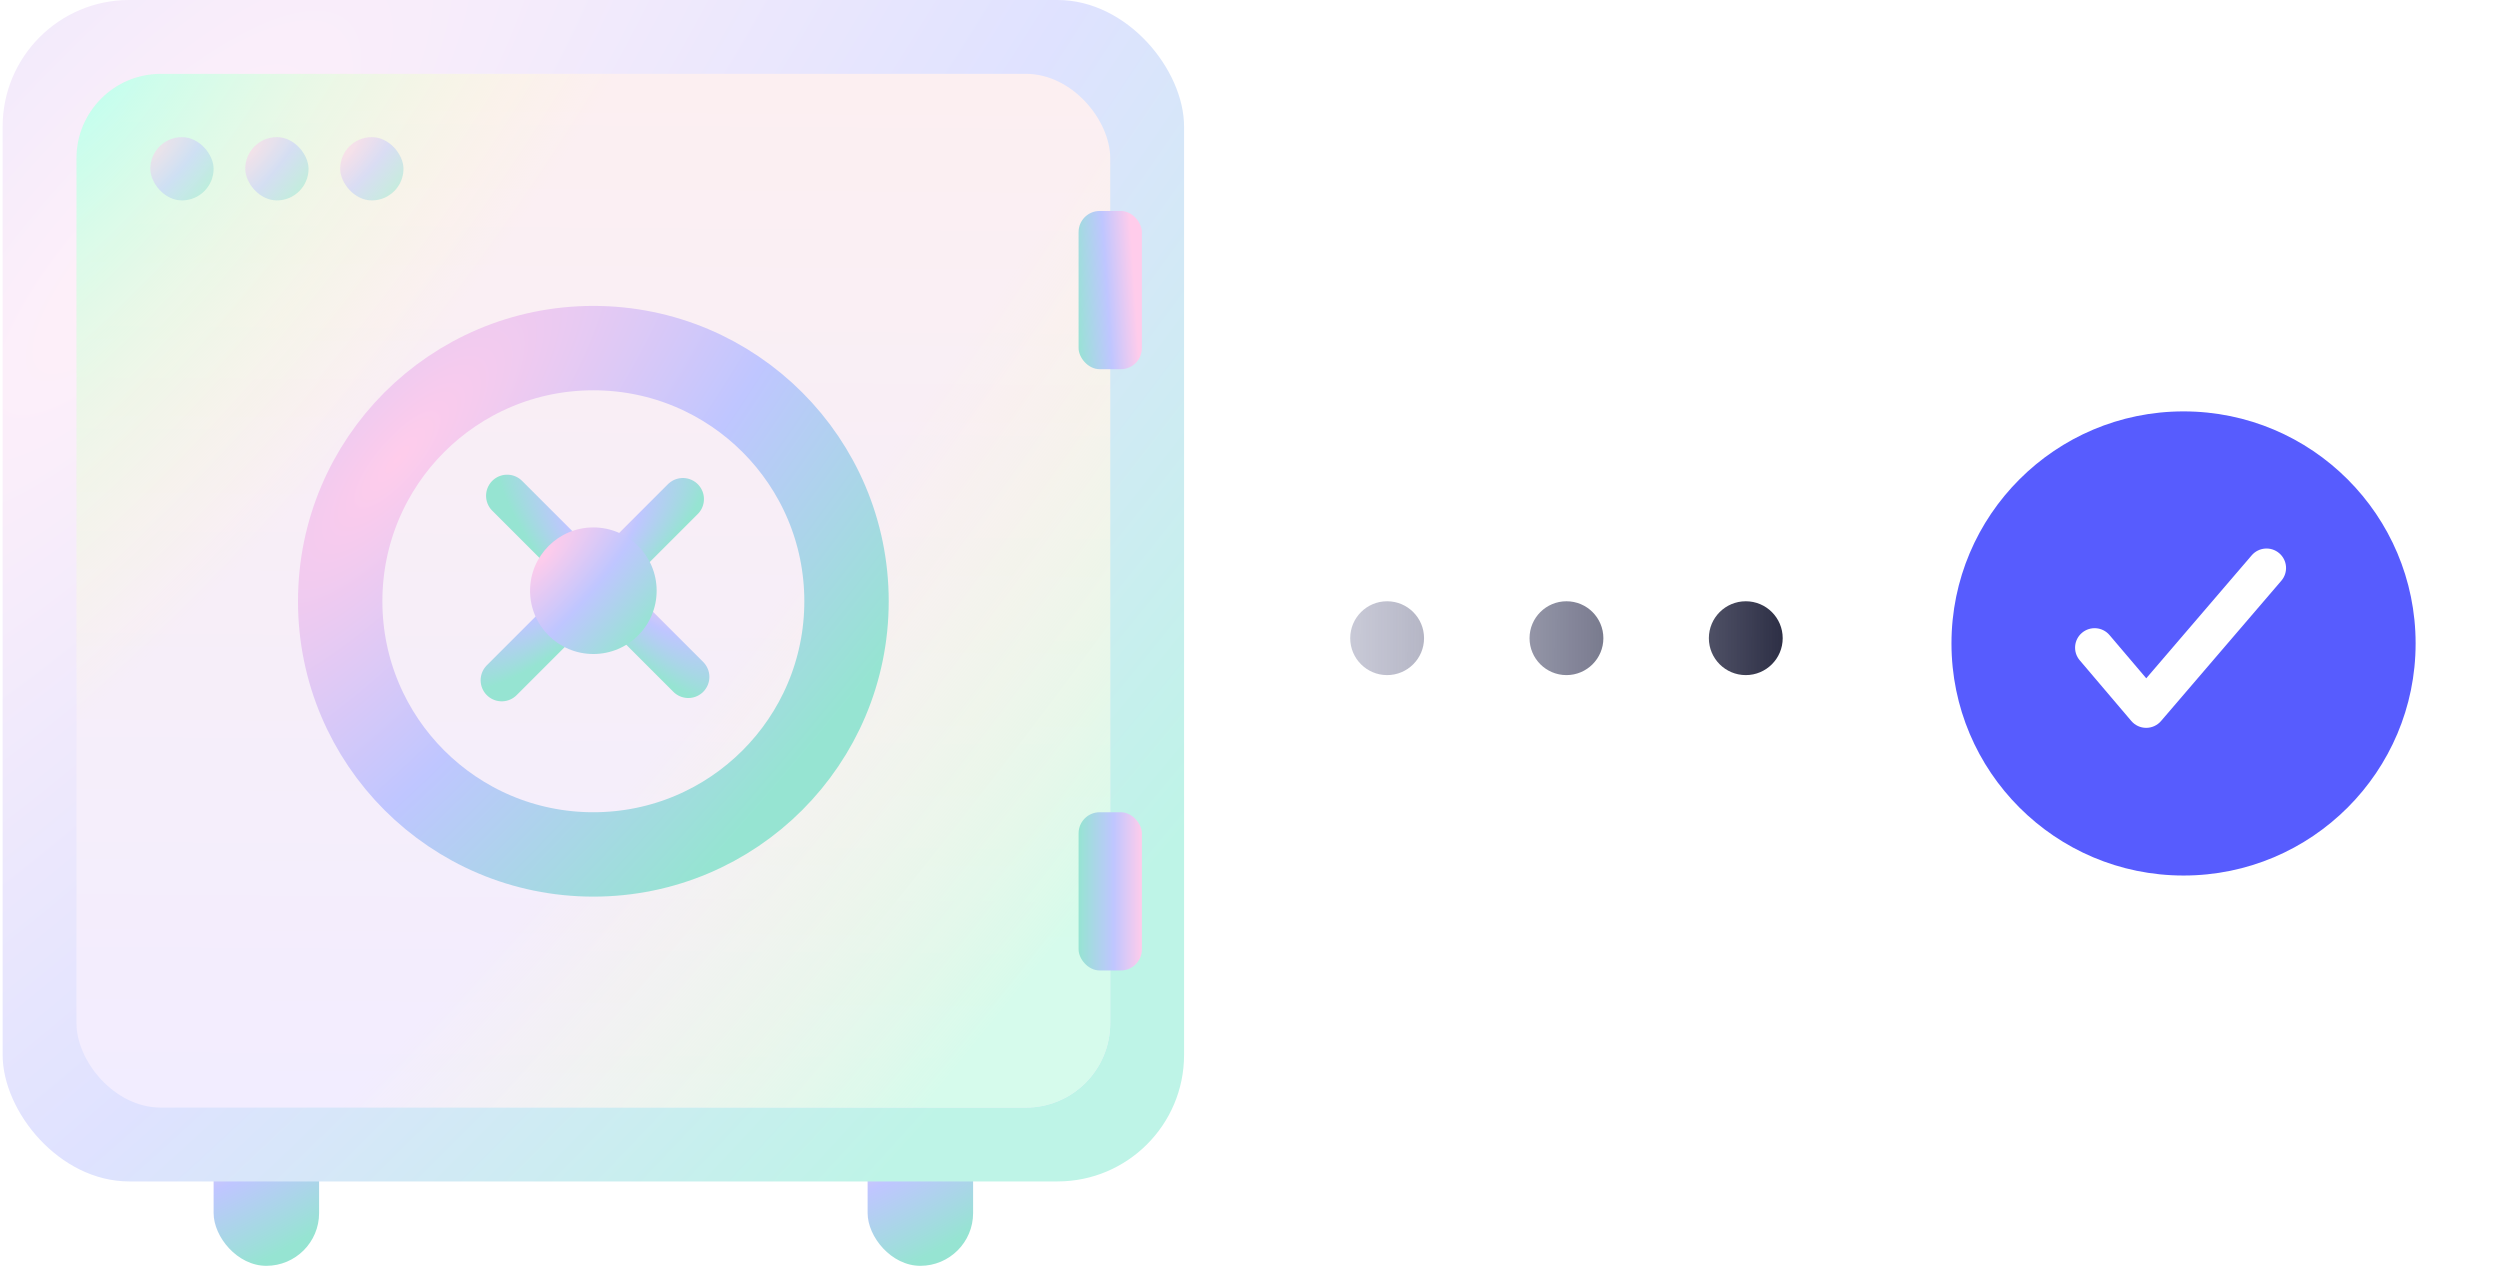 <svg width="237" height="120" viewBox="0 0 237 120" fill="none" xmlns="http://www.w3.org/2000/svg">
<path fill-rule="evenodd" clip-rule="evenodd" d="M135 60.5C135 62.433 133.433 64 131.5 64C129.567 64 128 62.433 128 60.5C128 58.567 129.567 57 131.5 57C133.433 57 135 58.567 135 60.5ZM152 60.5C152 62.433 150.433 64 148.5 64C146.567 64 145 62.433 145 60.5C145 58.567 146.567 57 148.5 57C150.433 57 152 58.567 152 60.5ZM165.5 64C167.433 64 169 62.433 169 60.5C169 58.567 167.433 57 165.5 57C163.567 57 162 58.567 162 60.5C162 62.433 163.567 64 165.5 64Z" fill="url(#paint0_linear_14598_35096)"/>
<rect x="20.25" y="100" width="10" height="20" rx="5" fill="url(#paint1_radial_14598_35096)"/>
<rect x="82.25" y="100" width="10" height="20" rx="5" fill="url(#paint2_radial_14598_35096)"/>
<rect x="0.25" width="112" height="112" rx="12" fill="url(#paint3_radial_14598_35096)"/>
<rect x="7.25" y="7" width="98" height="98" rx="8" fill="url(#paint4_linear_14598_35096)"/>
<rect x="7.25" y="7" width="98" height="98" rx="8" fill="url(#paint5_radial_14598_35096)"/>
<rect x="7.25" y="7" width="98" height="98" rx="8" fill="url(#paint6_radial_14598_35096)"/>
<rect opacity="0.5" x="14.25" y="13" width="6" height="6" rx="3" fill="url(#paint7_radial_14598_35096)"/>
<rect opacity="0.5" x="23.25" y="13" width="6" height="6" rx="3" fill="url(#paint8_radial_14598_35096)"/>
<rect opacity="0.5" x="32.25" y="13" width="6" height="6" rx="3" fill="url(#paint9_radial_14598_35096)"/>
<line x1="47.563" y1="64.486" x2="64.735" y2="47.315" stroke="url(#paint10_radial_14598_35096)" stroke-width="4" stroke-linecap="round"/>
<line x1="48.078" y1="47" x2="65.25" y2="64.172" stroke="url(#paint11_radial_14598_35096)" stroke-width="4" stroke-linecap="round"/>
<g filter="url(#filter0_d_14598_35096)">
<circle cx="56.25" cy="56" r="24" stroke="url(#paint12_radial_14598_35096)" stroke-width="8"/>
</g>
<circle cx="56.25" cy="56" r="6" fill="url(#paint13_radial_14598_35096)"/>
<rect x="102.25" y="20" width="6" height="15" rx="2" fill="url(#paint14_linear_14598_35096)"/>
<rect x="102.25" y="77" width="6" height="15" rx="2" fill="url(#paint15_linear_14598_35096)"/>
<g filter="url(#filter1_d_14598_35096)">
<g filter="url(#filter2_d_14598_35096)">
<circle cx="207" cy="61" r="22" fill="#575CFE"/>
</g>
<path fill-rule="evenodd" clip-rule="evenodd" d="M216.07 52.444C216.847 53.107 216.938 54.274 216.274 55.049L204.866 68.353C204.513 68.765 203.998 69.001 203.455 69C202.912 68.999 202.398 68.76 202.047 68.347L197.158 62.595C196.496 61.817 196.592 60.651 197.372 59.991C198.152 59.331 199.321 59.426 199.982 60.205L203.465 64.303L213.459 52.647C214.124 51.871 215.293 51.78 216.07 52.444Z" fill="white"/>
</g>
<defs>
<filter id="filter0_d_14598_35096" x="20.25" y="21" width="72" height="72" filterUnits="userSpaceOnUse" color-interpolation-filters="sRGB">
<feFlood flood-opacity="0" result="BackgroundImageFix"/>
<feColorMatrix in="SourceAlpha" type="matrix" values="0 0 0 0 0 0 0 0 0 0 0 0 0 0 0 0 0 0 127 0" result="hardAlpha"/>
<feOffset dy="1"/>
<feGaussianBlur stdDeviation="4"/>
<feColorMatrix type="matrix" values="0 0 0 0 0.145 0 0 0 0 0.153 0 0 0 0 0.239 0 0 0 0.1 0"/>
<feBlend mode="normal" in2="BackgroundImageFix" result="effect1_dropShadow_14598_35096"/>
<feBlend mode="normal" in="SourceGraphic" in2="effect1_dropShadow_14598_35096" result="shape"/>
</filter>
<filter id="filter1_d_14598_35096" x="177" y="31" width="60" height="60" filterUnits="userSpaceOnUse" color-interpolation-filters="sRGB">
<feFlood flood-opacity="0" result="BackgroundImageFix"/>
<feColorMatrix in="SourceAlpha" type="matrix" values="0 0 0 0 0 0 0 0 0 0 0 0 0 0 0 0 0 0 127 0" result="hardAlpha"/>
<feOffset/>
<feGaussianBlur stdDeviation="4"/>
<feComposite in2="hardAlpha" operator="out"/>
<feColorMatrix type="matrix" values="0 0 0 0 0 0 0 0 0 0 0 0 0 0 0 0 0 0 0.15 0"/>
<feBlend mode="normal" in2="BackgroundImageFix" result="effect1_dropShadow_14598_35096"/>
<feBlend mode="normal" in="SourceGraphic" in2="effect1_dropShadow_14598_35096" result="shape"/>
</filter>
<filter id="filter2_d_14598_35096" x="181" y="35" width="52" height="52" filterUnits="userSpaceOnUse" color-interpolation-filters="sRGB">
<feFlood flood-opacity="0" result="BackgroundImageFix"/>
<feColorMatrix in="SourceAlpha" type="matrix" values="0 0 0 0 0 0 0 0 0 0 0 0 0 0 0 0 0 0 127 0" result="hardAlpha"/>
<feOffset/>
<feGaussianBlur stdDeviation="2"/>
<feComposite in2="hardAlpha" operator="out"/>
<feColorMatrix type="matrix" values="0 0 0 0 0 0 0 0 0 0 0 0 0 0 0 0 0 0 0.1 0"/>
<feBlend mode="normal" in2="BackgroundImageFix" result="effect1_dropShadow_14598_35096"/>
<feBlend mode="normal" in="SourceGraphic" in2="effect1_dropShadow_14598_35096" result="shape"/>
</filter>
<linearGradient id="paint0_linear_14598_35096" x1="170.641" y1="60.375" x2="127.999" y2="60.285" gradientUnits="userSpaceOnUse">
<stop stop-color="#25273D"/>
<stop offset="1" stop-color="#787A9B" stop-opacity="0.4"/>
</linearGradient>
<radialGradient id="paint1_radial_14598_35096" cx="0" cy="0" r="1" gradientUnits="userSpaceOnUse" gradientTransform="translate(21.361 104.444) rotate(59.948) scale(14.976 40.434)">
<stop stop-color="#FFCCEB"/>
<stop offset="0.474" stop-color="#BFC6FF"/>
<stop offset="1" stop-color="#96E4D2"/>
</radialGradient>
<radialGradient id="paint2_radial_14598_35096" cx="0" cy="0" r="1" gradientUnits="userSpaceOnUse" gradientTransform="translate(83.361 104.444) rotate(59.948) scale(14.976 40.434)">
<stop stop-color="#FFCCEB"/>
<stop offset="0.474" stop-color="#BFC6FF"/>
<stop offset="1" stop-color="#96E4D2"/>
</radialGradient>
<radialGradient id="paint3_radial_14598_35096" cx="0" cy="0" r="1" gradientUnits="userSpaceOnUse" gradientTransform="translate(12.694 24.889) rotate(40.834) scale(111.021 342.101)">
<stop stop-color="#FFF0F9"/>
<stop offset="0.51" stop-color="#DFE2FF"/>
<stop offset="1" stop-color="#BEF4E7"/>
</radialGradient>
<linearGradient id="paint4_linear_14598_35096" x1="51.311" y1="105" x2="52.086" y2="7.005" gradientUnits="userSpaceOnUse">
<stop stop-color="#F2EDFF"/>
<stop offset="0.406" stop-color="#F6EEF9"/>
<stop offset="1" stop-color="#FCEFF1"/>
</linearGradient>
<radialGradient id="paint5_radial_14598_35096" cx="0" cy="0" r="1" gradientUnits="userSpaceOnUse" gradientTransform="translate(8.25 7) rotate(38.191) scale(123.418 333.148)">
<stop stop-color="#BFFFF0"/>
<stop offset="0.336" stop-color="#FEFFC7" stop-opacity="0"/>
</radialGradient>
<radialGradient id="paint6_radial_14598_35096" cx="0" cy="0" r="1" gradientUnits="userSpaceOnUse" gradientTransform="translate(8.25 7) rotate(38.191) scale(123.418 333.148)">
<stop offset="0.667" stop-color="#FEFFC7" stop-opacity="0"/>
<stop offset="1" stop-color="#CEFFE6" stop-opacity="0.768"/>
</radialGradient>
<radialGradient id="paint7_radial_14598_35096" cx="0" cy="0" r="1" gradientUnits="userSpaceOnUse" gradientTransform="translate(14.917 14.333) rotate(40.834) scale(5.948 18.327)">
<stop stop-color="#FFCCEB"/>
<stop offset="0.474" stop-color="#BFC6FF"/>
<stop offset="1" stop-color="#96E4D2"/>
</radialGradient>
<radialGradient id="paint8_radial_14598_35096" cx="0" cy="0" r="1" gradientUnits="userSpaceOnUse" gradientTransform="translate(23.917 14.333) rotate(40.834) scale(5.948 18.327)">
<stop stop-color="#FFCCEB"/>
<stop offset="0.474" stop-color="#BFC6FF"/>
<stop offset="1" stop-color="#96E4D2"/>
</radialGradient>
<radialGradient id="paint9_radial_14598_35096" cx="0" cy="0" r="1" gradientUnits="userSpaceOnUse" gradientTransform="translate(32.917 14.333) rotate(40.834) scale(5.948 18.327)">
<stop stop-color="#FFCCEB"/>
<stop offset="0.474" stop-color="#BFC6FF"/>
<stop offset="1" stop-color="#96E4D2"/>
</radialGradient>
<radialGradient id="paint10_radial_14598_35096" cx="0" cy="0" r="1" gradientUnits="userSpaceOnUse" gradientTransform="translate(54.338 52.912) rotate(46.982) scale(6.014 17.479)">
<stop stop-color="#FFCCEB"/>
<stop offset="0.474" stop-color="#BFC6FF"/>
<stop offset="1" stop-color="#96E4D2"/>
</radialGradient>
<radialGradient id="paint11_radial_14598_35096" cx="0" cy="0" r="1" gradientUnits="userSpaceOnUse" gradientTransform="translate(59.652 53.775) rotate(136.982) scale(6.014 17.479)">
<stop stop-color="#FFCCEB"/>
<stop offset="0.474" stop-color="#BFC6FF"/>
<stop offset="1" stop-color="#96E4D2"/>
</radialGradient>
<radialGradient id="paint12_radial_14598_35096" cx="0" cy="0" r="1" gradientUnits="userSpaceOnUse" gradientTransform="translate(37.583 42.667) rotate(40.834) scale(47.581 146.615)">
<stop stop-color="#FFCCEB"/>
<stop offset="0.474" stop-color="#BFC6FF"/>
<stop offset="1" stop-color="#96E4D2"/>
</radialGradient>
<radialGradient id="paint13_radial_14598_35096" cx="0" cy="0" r="1" gradientUnits="userSpaceOnUse" gradientTransform="translate(51.583 52.667) rotate(40.834) scale(11.895 36.654)">
<stop stop-color="#FFCCEB"/>
<stop offset="0.474" stop-color="#BFC6FF"/>
<stop offset="1" stop-color="#96E4D2"/>
</radialGradient>
<linearGradient id="paint14_linear_14598_35096" x1="107.25" y1="22.5" x2="101.371" y2="22.887" gradientUnits="userSpaceOnUse">
<stop stop-color="#FFCCEB"/>
<stop offset="0.448" stop-color="#BFC6FF"/>
<stop offset="1" stop-color="#96E4D2"/>
</linearGradient>
<linearGradient id="paint15_linear_14598_35096" x1="108.25" y1="87" x2="102.25" y2="87" gradientUnits="userSpaceOnUse">
<stop stop-color="#FFCCEB"/>
<stop offset="0.448" stop-color="#BFC6FF"/>
<stop offset="1" stop-color="#96E4D2"/>
</linearGradient>
</defs>
</svg>
